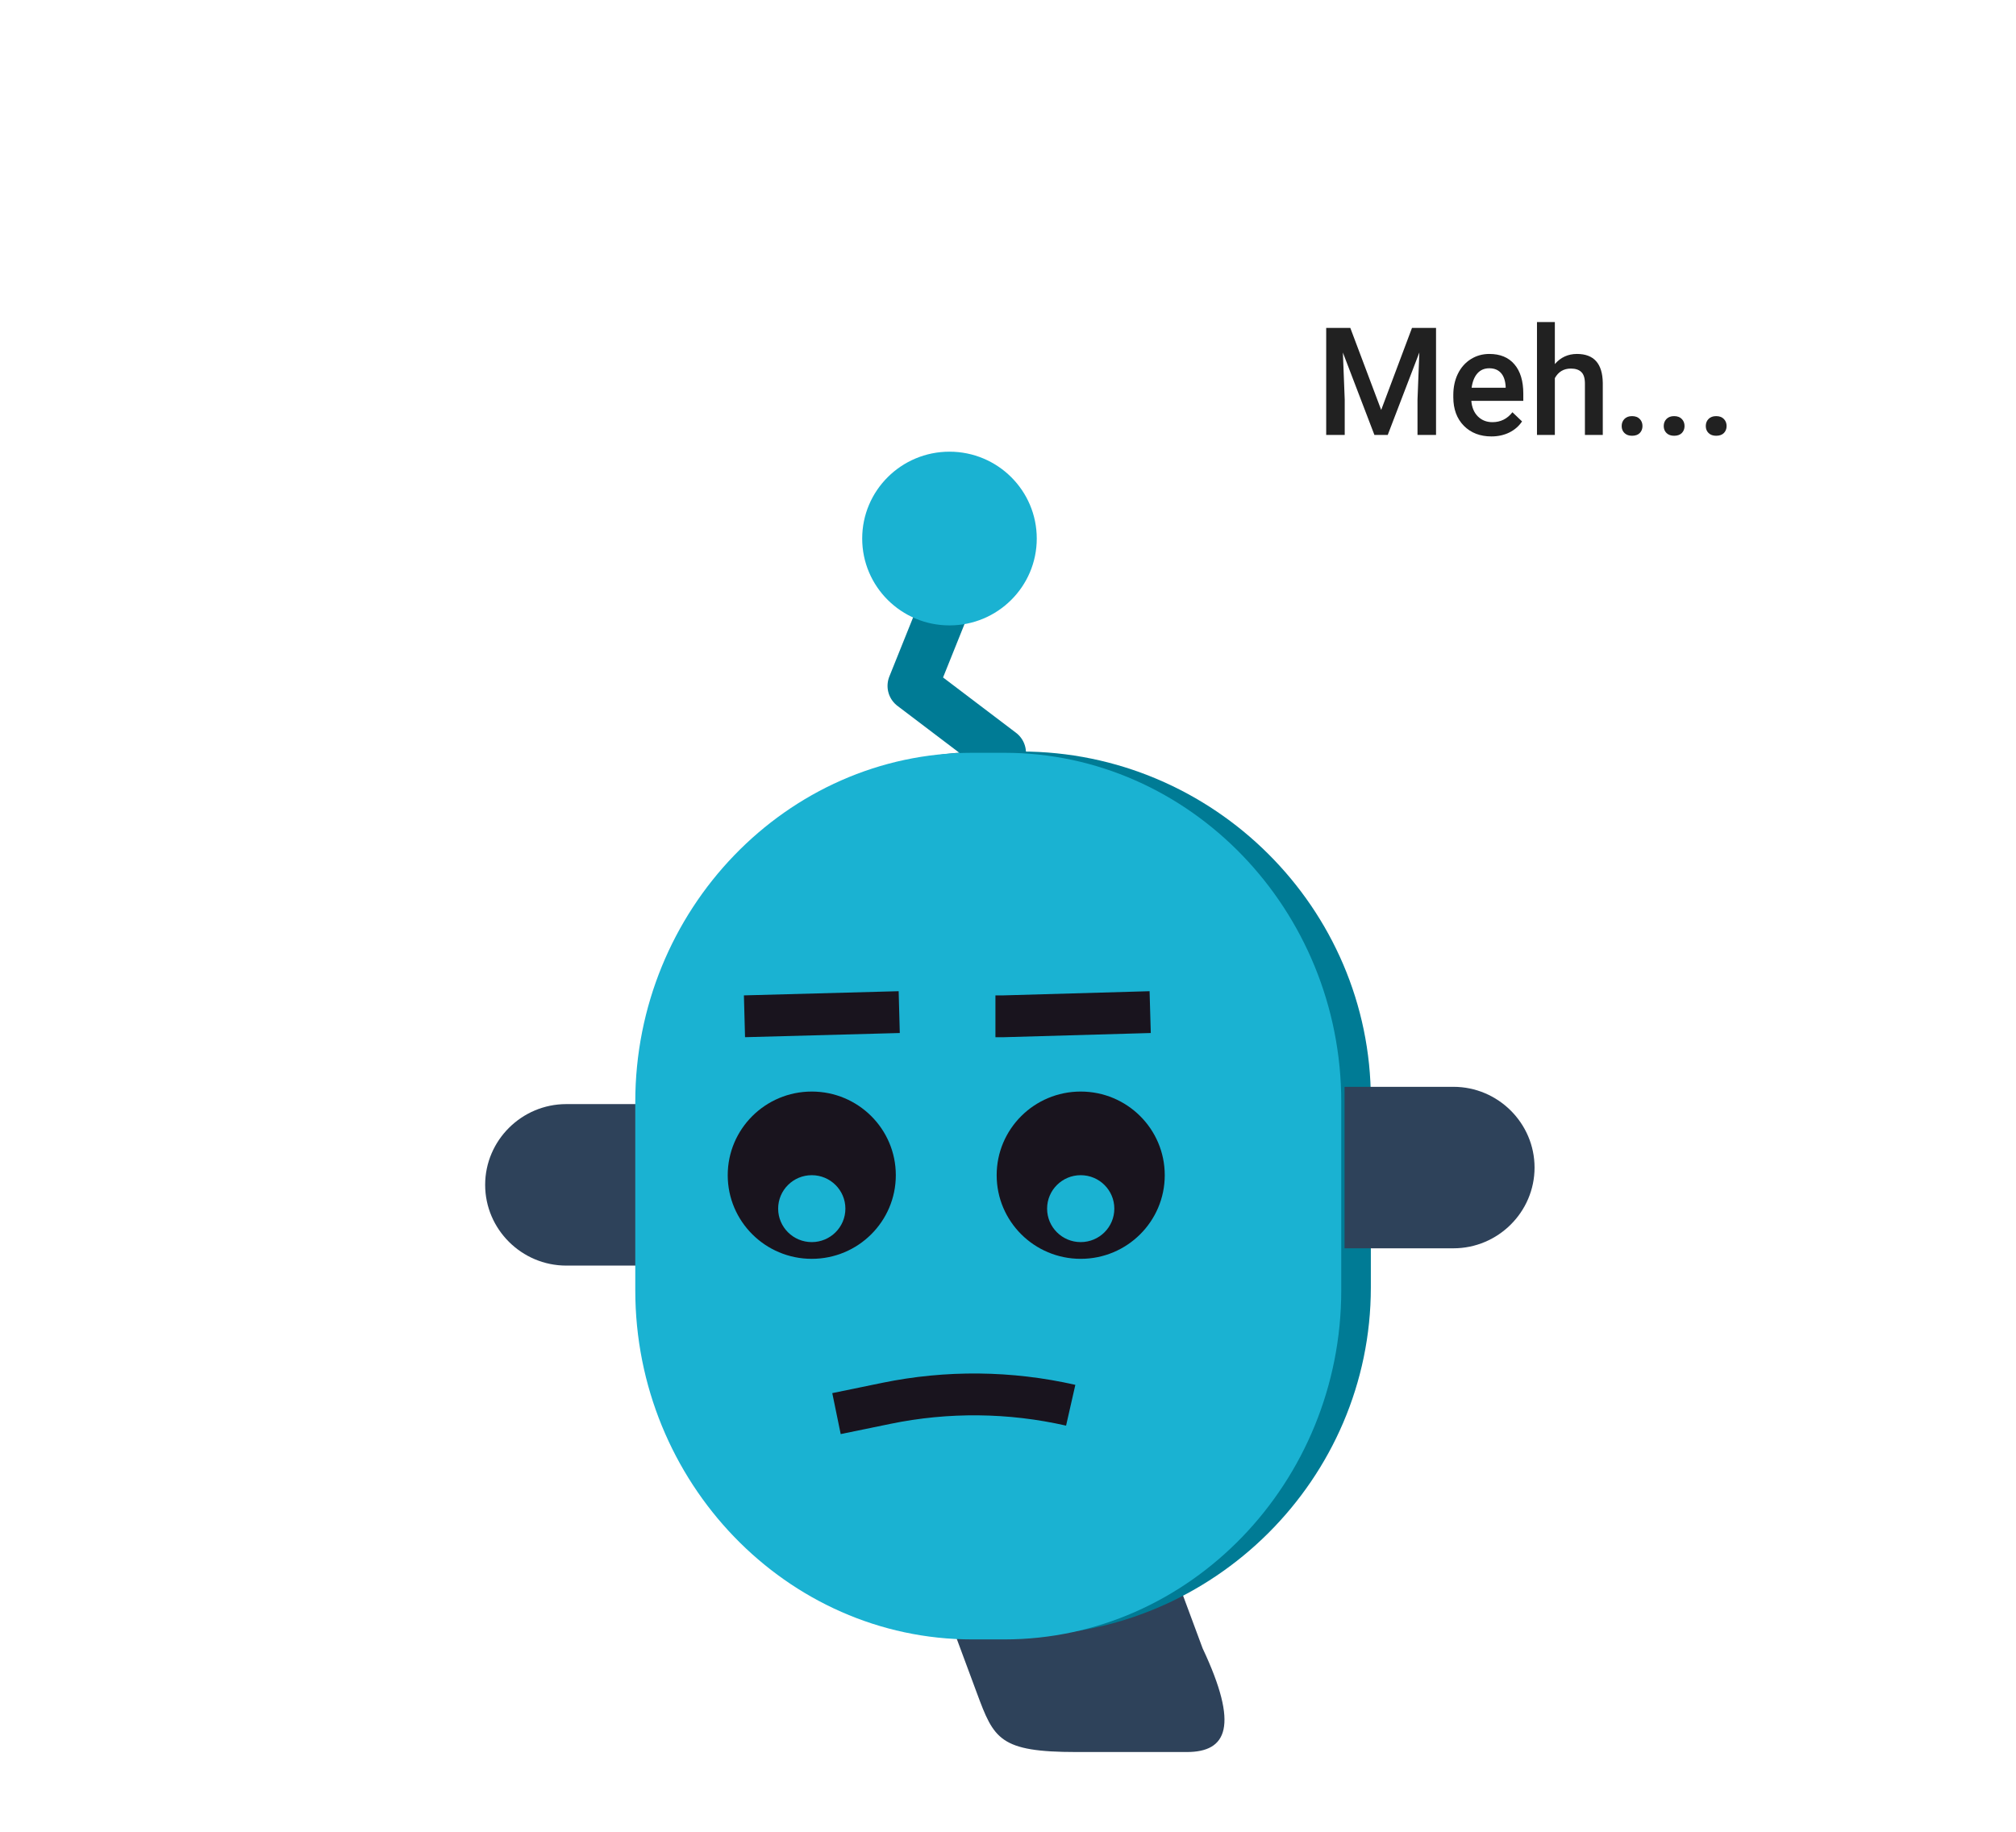 <svg width="241" height="219" viewBox="0 0 241 219" fill="none" xmlns="http://www.w3.org/2000/svg">
<g filter="url(#filter0_d)">
<g filter="url(#filter1_d)">
<path fill-rule="evenodd" clip-rule="evenodd" d="M142.497 12C139.459 12 136.997 14.462 136.997 17.5V71.5C136.997 74.538 139.459 77 142.497 77H162.497V94L186.497 77H221.497C224.534 77 226.997 74.538 226.997 71.5V17.5C226.997 14.462 224.534 12 221.497 12H142.497Z" fill="white"/>
</g>
<path d="M161.421 38.203L165.112 48.012L168.795 38.203H171.669V51H169.454V46.781L169.674 41.139L165.894 51H164.303L160.533 41.148L160.753 46.781V51H158.538V38.203H161.421ZM178.287 51.176C176.933 51.176 175.835 50.751 174.991 49.901C174.153 49.046 173.734 47.909 173.734 46.491V46.227C173.734 45.278 173.916 44.432 174.279 43.688C174.648 42.938 175.164 42.355 175.826 41.938C176.488 41.523 177.226 41.315 178.041 41.315C179.336 41.315 180.335 41.727 181.038 42.554C181.747 43.38 182.101 44.549 182.101 46.06V46.922H175.887C175.952 47.707 176.213 48.328 176.67 48.785C177.133 49.242 177.713 49.471 178.41 49.471C179.388 49.471 180.185 49.075 180.801 48.284L181.952 49.383C181.571 49.951 181.061 50.394 180.423 50.71C179.79 51.02 179.078 51.176 178.287 51.176ZM178.032 43.028C177.446 43.028 176.971 43.233 176.608 43.644C176.251 44.054 176.022 44.625 175.923 45.357H179.992V45.199C179.945 44.484 179.755 43.945 179.421 43.582C179.087 43.213 178.624 43.028 178.032 43.028ZM185.872 42.527C186.569 41.719 187.451 41.315 188.517 41.315C190.545 41.315 191.573 42.472 191.602 44.786V51H189.467V44.865C189.467 44.209 189.323 43.746 189.036 43.477C188.755 43.201 188.339 43.063 187.788 43.063C186.932 43.063 186.294 43.444 185.872 44.206V51H183.736V37.5H185.872V42.527ZM195.1 48.75C195.499 48.75 195.806 48.864 196.023 49.093C196.24 49.315 196.348 49.597 196.348 49.937C196.348 50.27 196.24 50.549 196.023 50.772C195.806 50.988 195.499 51.097 195.1 51.097C194.719 51.097 194.418 50.988 194.195 50.772C193.972 50.555 193.861 50.276 193.861 49.937C193.861 49.597 193.969 49.315 194.186 49.093C194.403 48.864 194.708 48.75 195.1 48.75ZM200.128 48.75C200.526 48.75 200.834 48.864 201.051 49.093C201.267 49.315 201.376 49.597 201.376 49.937C201.376 50.27 201.267 50.549 201.051 50.772C200.834 50.988 200.526 51.097 200.128 51.097C199.747 51.097 199.445 50.988 199.222 50.772C199 50.555 198.888 50.276 198.888 49.937C198.888 49.597 198.997 49.315 199.214 49.093C199.43 48.864 199.735 48.75 200.128 48.75ZM205.155 48.75C205.553 48.75 205.861 48.864 206.078 49.093C206.295 49.315 206.403 49.597 206.403 49.937C206.403 50.27 206.295 50.549 206.078 50.772C205.861 50.988 205.553 51.097 205.155 51.097C204.774 51.097 204.472 50.988 204.25 50.772C204.027 50.555 203.916 50.276 203.916 49.937C203.916 49.597 204.024 49.315 204.241 49.093C204.458 48.864 204.762 48.75 205.155 48.75Z" fill="#212121"/>
<path d="M113.117 96.499L119.648 88.999L109.099 80.999L113.117 70.999" stroke="#007B95" stroke-width="6" stroke-linecap="round" stroke-linejoin="round"/>
<path fill-rule="evenodd" clip-rule="evenodd" d="M81.109 150.305H67.695C62.361 150.305 57.997 145.961 57.997 140.652C57.997 135.343 62.361 130.998 67.695 130.998H81.109C86.444 130.998 90.808 135.343 90.808 140.652C90.808 145.961 86.444 150.305 81.109 150.305Z" fill="#2E425A"/>
<path d="M133.556 168.551C131.531 163.095 123.85 159.875 116.4 161.358C108.951 162.84 104.553 168.465 106.577 173.92L116.792 201.441C118.816 206.896 119.497 208.46 128.69 208.46C132.582 208.46 138.516 208.46 141.873 208.46C146.675 208.46 148.15 205.371 143.77 196.072L133.556 168.551Z" fill="#2E425A"/>
<path d="M122.065 194.534C145.061 194.534 163.876 175.808 163.876 152.921V130.459C163.876 107.572 145.061 88.846 122.065 88.846H118.047C95.05 88.846 76.235 107.572 76.235 130.459V152.921C76.235 175.808 95.05 194.534 118.047 194.534H122.065Z" fill="#007B95"/>
<path d="M120.076 194.996C142.22 194.996 160.338 176.215 160.338 153.261V130.734C160.338 107.78 142.22 88.999 120.076 88.999H116.207C94.062 88.999 75.944 107.78 75.944 130.734V153.261C75.944 176.215 94.062 194.996 116.207 194.996H120.076Z" fill="#1AB2D2"/>
<path fill-rule="evenodd" clip-rule="evenodd" d="M173.747 148.239H160.733V128.932H173.747C179.082 128.932 183.446 133.277 183.446 138.586C183.446 143.896 179.082 148.239 173.747 148.239Z" fill="#2E425A"/>
<path d="M123.938 63.384C123.938 57.649 119.267 53 113.504 53C107.742 53 103.07 57.649 103.07 63.384C103.07 69.118 107.742 73.768 113.504 73.768C119.267 73.768 123.938 69.118 123.938 63.384Z" fill="#1AB2D2"/>
<path fill-rule="evenodd" clip-rule="evenodd" d="M97.042 149.497C102.591 149.497 107.089 145.02 107.089 139.497C107.089 133.975 102.591 129.498 97.042 129.498C91.493 129.498 86.995 133.975 86.995 139.497C86.995 145.02 91.493 149.497 97.042 149.497ZM97.042 147.497C99.262 147.497 101.061 145.706 101.061 143.497C101.061 141.288 99.262 139.497 97.042 139.497C94.823 139.497 93.023 141.288 93.023 143.497C93.023 145.706 94.823 147.497 97.042 147.497Z" fill="#19141E"/>
<path fill-rule="evenodd" clip-rule="evenodd" d="M129.192 149.497C134.741 149.497 139.239 145.02 139.239 139.497C139.239 133.975 134.741 129.498 129.192 129.498C123.644 129.498 119.145 133.975 119.145 139.497C119.145 145.02 123.644 149.497 129.192 149.497ZM129.192 147.497C131.412 147.497 133.211 145.706 133.211 143.497C133.211 141.288 131.412 139.497 129.192 139.497C126.973 139.497 125.174 141.288 125.174 143.497C125.174 145.706 126.973 147.497 129.192 147.497Z" fill="#19141E"/>
<path d="M88.997 120.5L107.497 120" stroke="#19141E" stroke-width="5"/>
<path d="M118.997 120.5H119.997L137.497 120" stroke="#19141E" stroke-width="5"/>
<path d="M127.997 167V167C120.748 165.352 113.23 165.276 105.948 166.775L99.997 168" stroke="#19141E" stroke-width="5"/>
</g>
<defs>
<filter id="filter0_d" x="-3.003" y="-3" width="248" height="227" filterUnits="userSpaceOnUse" color-interpolation-filters="sRGB">
<feFlood flood-opacity="0" result="BackgroundImageFix"/>
<feColorMatrix in="SourceAlpha" type="matrix" values="0 0 0 0 0 0 0 0 0 0 0 0 0 0 0 0 0 0 127 0"/>
<feOffset dy="1"/>
<feGaussianBlur stdDeviation="2"/>
<feColorMatrix type="matrix" values="0 0 0 0 0 0 0 0 0 0 0 0 0 0 0 0 0 0 0.2 0"/>
<feBlend mode="normal" in2="BackgroundImageFix" result="effect1_dropShadow"/>
<feBlend mode="normal" in="SourceGraphic" in2="effect1_dropShadow" result="shape"/>
</filter>
<filter id="filter1_d" x="132.997" y="9" width="98" height="90" filterUnits="userSpaceOnUse" color-interpolation-filters="sRGB">
<feFlood flood-opacity="0" result="BackgroundImageFix"/>
<feColorMatrix in="SourceAlpha" type="matrix" values="0 0 0 0 0 0 0 0 0 0 0 0 0 0 0 0 0 0 127 0"/>
<feOffset dy="1"/>
<feGaussianBlur stdDeviation="2"/>
<feColorMatrix type="matrix" values="0 0 0 0 0 0 0 0 0 0 0 0 0 0 0 0 0 0 0.2 0"/>
<feBlend mode="normal" in2="BackgroundImageFix" result="effect1_dropShadow"/>
<feBlend mode="normal" in="SourceGraphic" in2="effect1_dropShadow" result="shape"/>
</filter>
</defs>
</svg>

